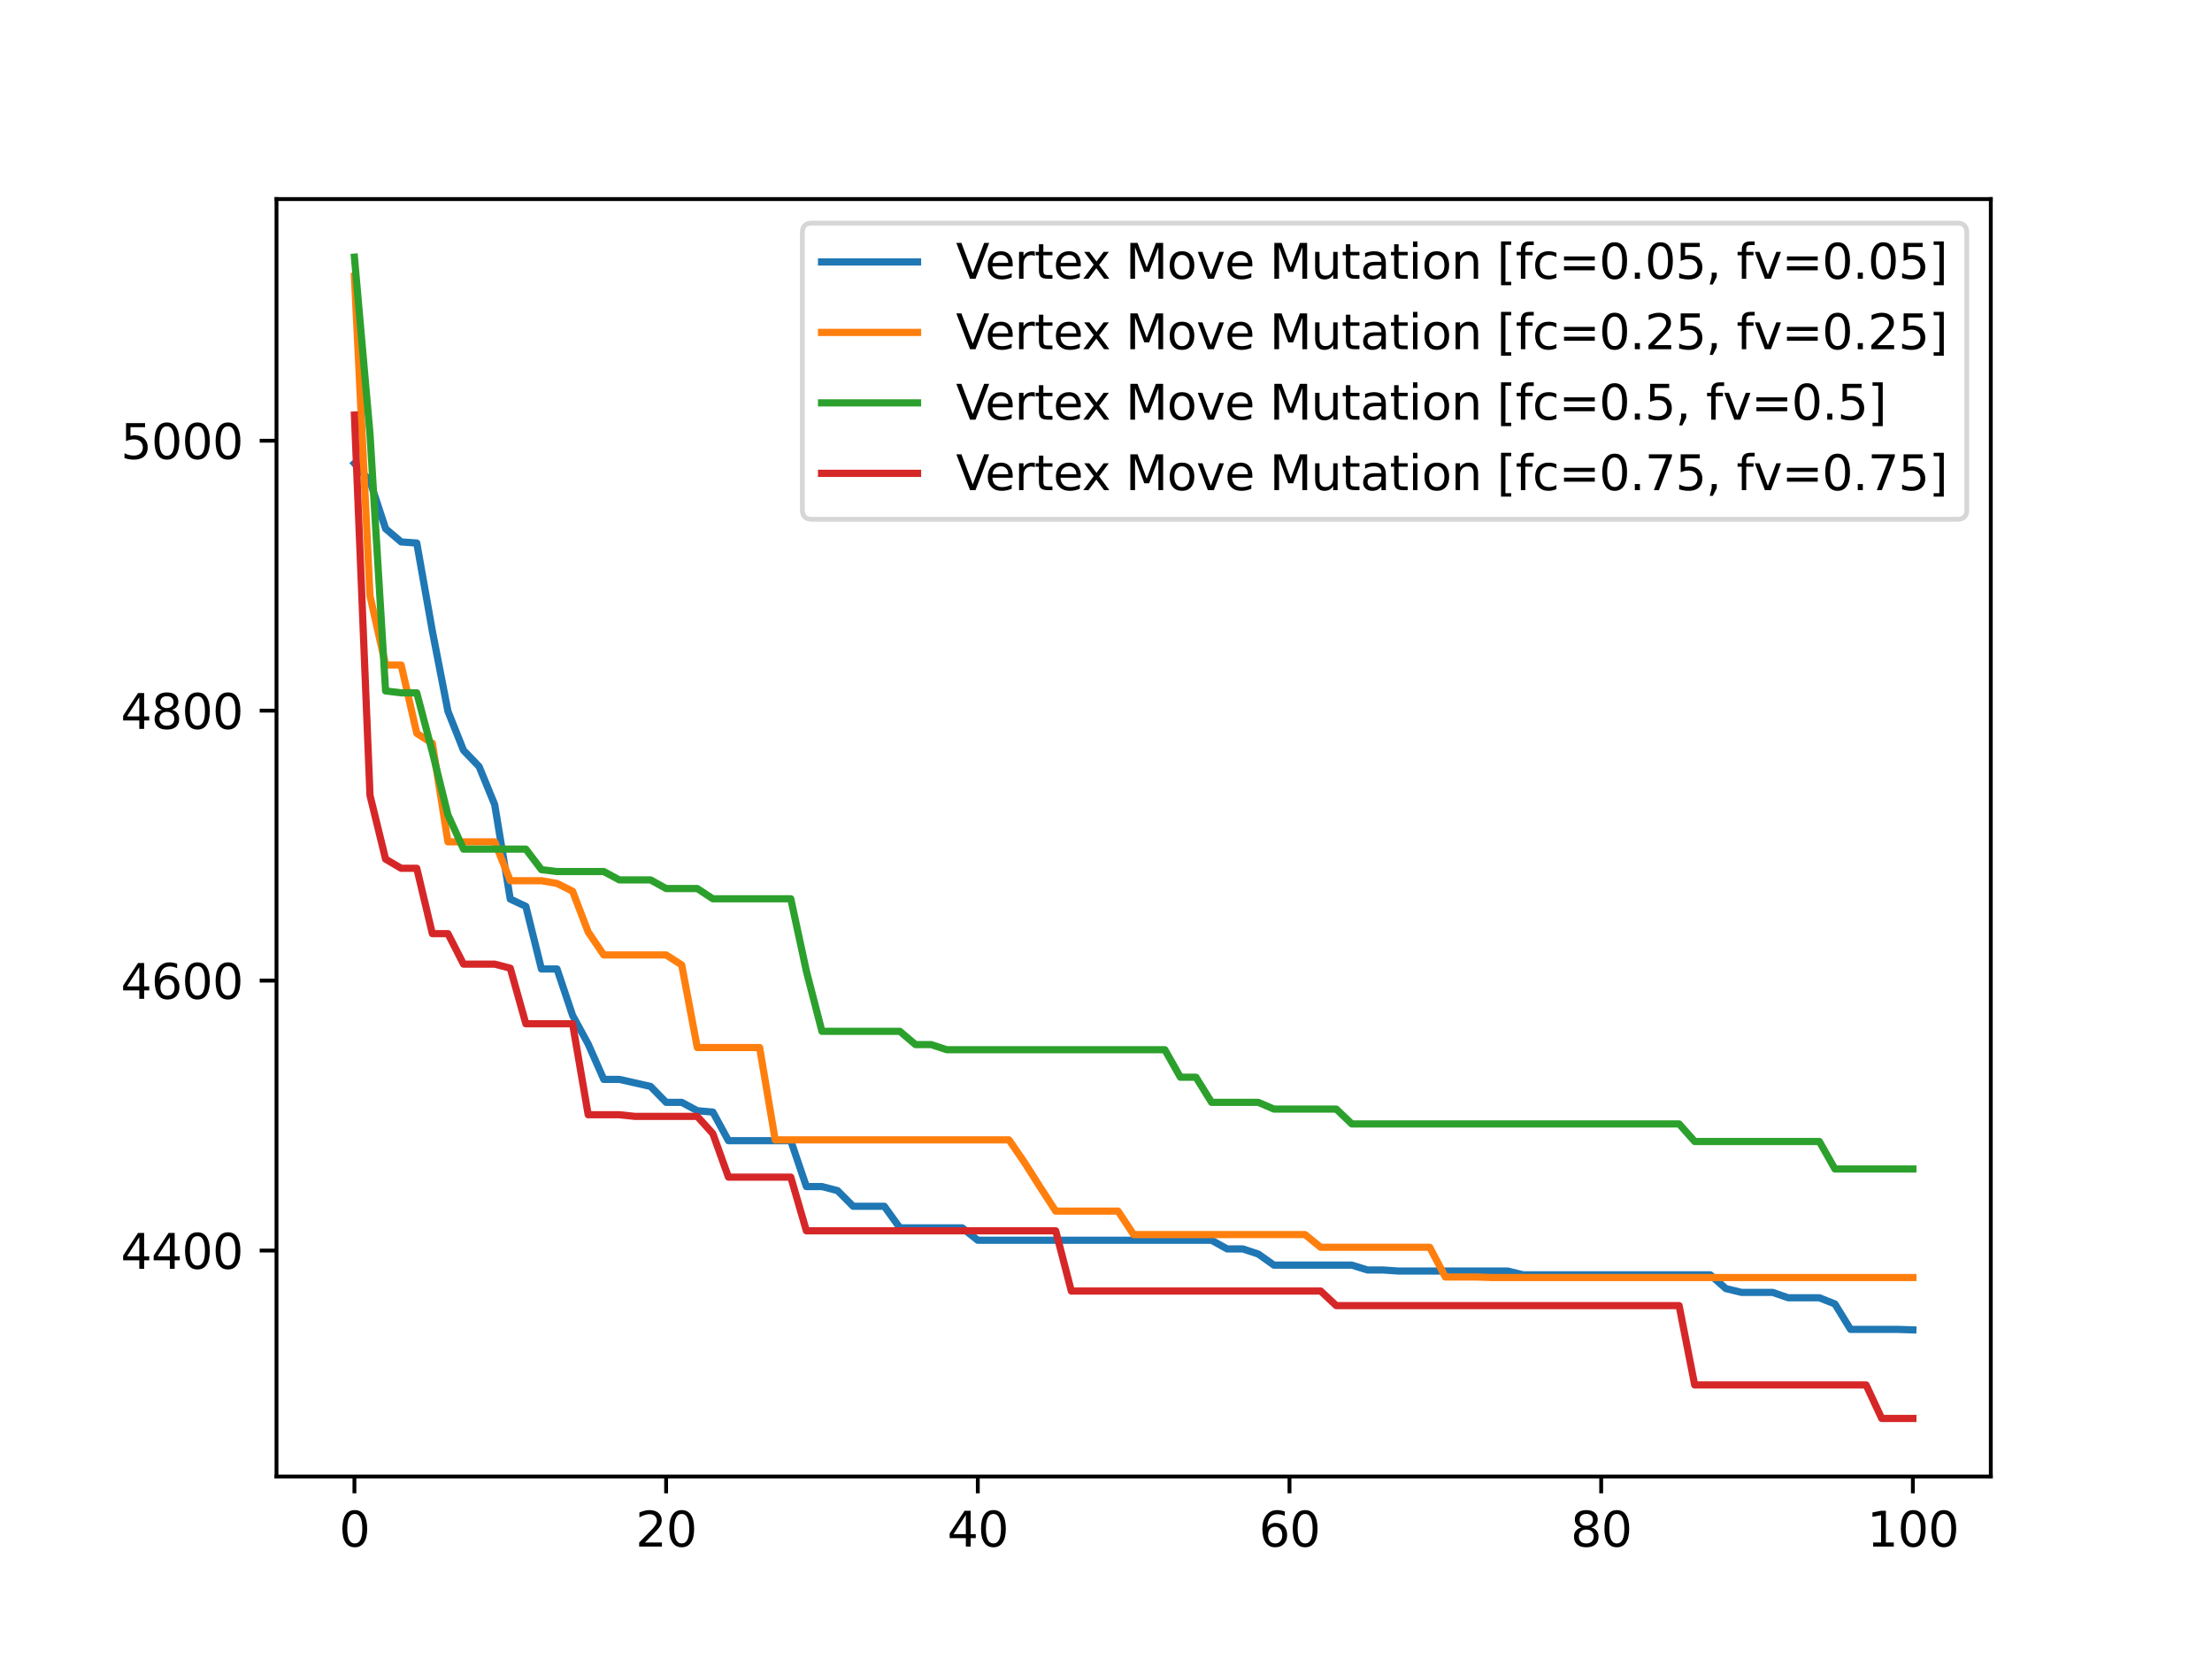 <?xml version="1.0" encoding="utf-8" standalone="no"?>
<!DOCTYPE svg PUBLIC "-//W3C//DTD SVG 1.1//EN"
  "http://www.w3.org/Graphics/SVG/1.1/DTD/svg11.dtd">
<svg xmlns:xlink="http://www.w3.org/1999/xlink" width="460.8pt" height="345.6pt" viewBox="0 0 460.8 345.6" xmlns="http://www.w3.org/2000/svg" version="1.1">
 <defs>
  <style type="text/css">*{stroke-linejoin: round; stroke-linecap: butt}</style>
 </defs>
 <g id="figure_1">
  <g id="patch_1">
   <path d="M 0 345.6 
L 460.8 345.6 
L 460.8 0 
L 0 0 
z
" style="fill: #ffffff"/>
  </g>
  <g id="axes_1">
   <g id="patch_2">
    <path d="M 57.6 307.584 
L 414.72 307.584 
L 414.72 41.472 
L 57.6 41.472 
z
" style="fill: #ffffff"/>
   </g>
   <g id="matplotlib.axis_1">
    <g id="xtick_1">
     <g id="line2d_1">
      <defs>
       <path id="m46a4609d8c" d="M 0 0 
L 0 3.5 
" style="stroke: #000000; stroke-width: 0.8"/>
      </defs>
      <g>
       <use xlink:href="#m46a4609d8c" x="73.833" y="307.584" style="stroke: #000000; stroke-width: 0.8"/>
      </g>
     </g>
     <g id="text_1">
      <!-- 0 -->
      <g transform="translate(70.651 322.182) scale(0.1 -0.1)">
       <defs>
        <path id="DejaVuSans-30" d="M 2034 4250 
Q 1547 4250 1301 3770 
Q 1056 3291 1056 2328 
Q 1056 1369 1301 889 
Q 1547 409 2034 409 
Q 2525 409 2770 889 
Q 3016 1369 3016 2328 
Q 3016 3291 2770 3770 
Q 2525 4250 2034 4250 
z
M 2034 4750 
Q 2819 4750 3233 4129 
Q 3647 3509 3647 2328 
Q 3647 1150 3233 529 
Q 2819 -91 2034 -91 
Q 1250 -91 836 529 
Q 422 1150 422 2328 
Q 422 3509 836 4129 
Q 1250 4750 2034 4750 
z
" transform="scale(0.016)"/>
       </defs>
       <use xlink:href="#DejaVuSans-30"/>
      </g>
     </g>
    </g>
    <g id="xtick_2">
     <g id="line2d_2">
      <g>
       <use xlink:href="#m46a4609d8c" x="138.764" y="307.584" style="stroke: #000000; stroke-width: 0.8"/>
      </g>
     </g>
     <g id="text_2">
      <!-- 20 -->
      <g transform="translate(132.401 322.182) scale(0.1 -0.1)">
       <defs>
        <path id="DejaVuSans-32" d="M 1228 531 
L 3431 531 
L 3431 0 
L 469 0 
L 469 531 
Q 828 903 1448 1529 
Q 2069 2156 2228 2338 
Q 2531 2678 2651 2914 
Q 2772 3150 2772 3378 
Q 2772 3750 2511 3984 
Q 2250 4219 1831 4219 
Q 1534 4219 1204 4116 
Q 875 4013 500 3803 
L 500 4441 
Q 881 4594 1212 4672 
Q 1544 4750 1819 4750 
Q 2544 4750 2975 4387 
Q 3406 4025 3406 3419 
Q 3406 3131 3298 2873 
Q 3191 2616 2906 2266 
Q 2828 2175 2409 1742 
Q 1991 1309 1228 531 
z
" transform="scale(0.016)"/>
       </defs>
       <use xlink:href="#DejaVuSans-32"/>
       <use xlink:href="#DejaVuSans-30" x="63.623"/>
      </g>
     </g>
    </g>
    <g id="xtick_3">
     <g id="line2d_3">
      <g>
       <use xlink:href="#m46a4609d8c" x="203.695" y="307.584" style="stroke: #000000; stroke-width: 0.8"/>
      </g>
     </g>
     <g id="text_3">
      <!-- 40 -->
      <g transform="translate(197.332 322.182) scale(0.1 -0.1)">
       <defs>
        <path id="DejaVuSans-34" d="M 2419 4116 
L 825 1625 
L 2419 1625 
L 2419 4116 
z
M 2253 4666 
L 3047 4666 
L 3047 1625 
L 3713 1625 
L 3713 1100 
L 3047 1100 
L 3047 0 
L 2419 0 
L 2419 1100 
L 313 1100 
L 313 1709 
L 2253 4666 
z
" transform="scale(0.016)"/>
       </defs>
       <use xlink:href="#DejaVuSans-34"/>
       <use xlink:href="#DejaVuSans-30" x="63.623"/>
      </g>
     </g>
    </g>
    <g id="xtick_4">
     <g id="line2d_4">
      <g>
       <use xlink:href="#m46a4609d8c" x="268.625" y="307.584" style="stroke: #000000; stroke-width: 0.8"/>
      </g>
     </g>
     <g id="text_4">
      <!-- 60 -->
      <g transform="translate(262.263 322.182) scale(0.1 -0.1)">
       <defs>
        <path id="DejaVuSans-36" d="M 2113 2584 
Q 1688 2584 1439 2293 
Q 1191 2003 1191 1497 
Q 1191 994 1439 701 
Q 1688 409 2113 409 
Q 2538 409 2786 701 
Q 3034 994 3034 1497 
Q 3034 2003 2786 2293 
Q 2538 2584 2113 2584 
z
M 3366 4563 
L 3366 3988 
Q 3128 4100 2886 4159 
Q 2644 4219 2406 4219 
Q 1781 4219 1451 3797 
Q 1122 3375 1075 2522 
Q 1259 2794 1537 2939 
Q 1816 3084 2150 3084 
Q 2853 3084 3261 2657 
Q 3669 2231 3669 1497 
Q 3669 778 3244 343 
Q 2819 -91 2113 -91 
Q 1303 -91 875 529 
Q 447 1150 447 2328 
Q 447 3434 972 4092 
Q 1497 4750 2381 4750 
Q 2619 4750 2861 4703 
Q 3103 4656 3366 4563 
z
" transform="scale(0.016)"/>
       </defs>
       <use xlink:href="#DejaVuSans-36"/>
       <use xlink:href="#DejaVuSans-30" x="63.623"/>
      </g>
     </g>
    </g>
    <g id="xtick_5">
     <g id="line2d_5">
      <g>
       <use xlink:href="#m46a4609d8c" x="333.556" y="307.584" style="stroke: #000000; stroke-width: 0.8"/>
      </g>
     </g>
     <g id="text_5">
      <!-- 80 -->
      <g transform="translate(327.194 322.182) scale(0.1 -0.1)">
       <defs>
        <path id="DejaVuSans-38" d="M 2034 2216 
Q 1584 2216 1326 1975 
Q 1069 1734 1069 1313 
Q 1069 891 1326 650 
Q 1584 409 2034 409 
Q 2484 409 2743 651 
Q 3003 894 3003 1313 
Q 3003 1734 2745 1975 
Q 2488 2216 2034 2216 
z
M 1403 2484 
Q 997 2584 770 2862 
Q 544 3141 544 3541 
Q 544 4100 942 4425 
Q 1341 4750 2034 4750 
Q 2731 4750 3128 4425 
Q 3525 4100 3525 3541 
Q 3525 3141 3298 2862 
Q 3072 2584 2669 2484 
Q 3125 2378 3379 2068 
Q 3634 1759 3634 1313 
Q 3634 634 3220 271 
Q 2806 -91 2034 -91 
Q 1263 -91 848 271 
Q 434 634 434 1313 
Q 434 1759 690 2068 
Q 947 2378 1403 2484 
z
M 1172 3481 
Q 1172 3119 1398 2916 
Q 1625 2713 2034 2713 
Q 2441 2713 2670 2916 
Q 2900 3119 2900 3481 
Q 2900 3844 2670 4047 
Q 2441 4250 2034 4250 
Q 1625 4250 1398 4047 
Q 1172 3844 1172 3481 
z
" transform="scale(0.016)"/>
       </defs>
       <use xlink:href="#DejaVuSans-38"/>
       <use xlink:href="#DejaVuSans-30" x="63.623"/>
      </g>
     </g>
    </g>
    <g id="xtick_6">
     <g id="line2d_6">
      <g>
       <use xlink:href="#m46a4609d8c" x="398.487" y="307.584" style="stroke: #000000; stroke-width: 0.8"/>
      </g>
     </g>
     <g id="text_6">
      <!-- 100 -->
      <g transform="translate(388.944 322.182) scale(0.1 -0.1)">
       <defs>
        <path id="DejaVuSans-31" d="M 794 531 
L 1825 531 
L 1825 4091 
L 703 3866 
L 703 4441 
L 1819 4666 
L 2450 4666 
L 2450 531 
L 3481 531 
L 3481 0 
L 794 0 
L 794 531 
z
" transform="scale(0.016)"/>
       </defs>
       <use xlink:href="#DejaVuSans-31"/>
       <use xlink:href="#DejaVuSans-30" x="63.623"/>
       <use xlink:href="#DejaVuSans-30" x="127.246"/>
      </g>
     </g>
    </g>
   </g>
   <g id="matplotlib.axis_2">
    <g id="ytick_1">
     <g id="line2d_7">
      <defs>
       <path id="m17f7a3386c" d="M 0 0 
L -3.5 0 
" style="stroke: #000000; stroke-width: 0.8"/>
      </defs>
      <g>
       <use xlink:href="#m17f7a3386c" x="57.6" y="260.51" style="stroke: #000000; stroke-width: 0.8"/>
      </g>
     </g>
     <g id="text_7">
      <!-- 4400 -->
      <g transform="translate(25.15 264.309) scale(0.1 -0.1)">
       <use xlink:href="#DejaVuSans-34"/>
       <use xlink:href="#DejaVuSans-34" x="63.623"/>
       <use xlink:href="#DejaVuSans-30" x="127.246"/>
       <use xlink:href="#DejaVuSans-30" x="190.869"/>
      </g>
     </g>
    </g>
    <g id="ytick_2">
     <g id="line2d_8">
      <g>
       <use xlink:href="#m17f7a3386c" x="57.6" y="204.276" style="stroke: #000000; stroke-width: 0.8"/>
      </g>
     </g>
     <g id="text_8">
      <!-- 4600 -->
      <g transform="translate(25.15 208.075) scale(0.1 -0.1)">
       <use xlink:href="#DejaVuSans-34"/>
       <use xlink:href="#DejaVuSans-36" x="63.623"/>
       <use xlink:href="#DejaVuSans-30" x="127.246"/>
       <use xlink:href="#DejaVuSans-30" x="190.869"/>
      </g>
     </g>
    </g>
    <g id="ytick_3">
     <g id="line2d_9">
      <g>
       <use xlink:href="#m17f7a3386c" x="57.6" y="148.042" style="stroke: #000000; stroke-width: 0.8"/>
      </g>
     </g>
     <g id="text_9">
      <!-- 4800 -->
      <g transform="translate(25.15 151.841) scale(0.1 -0.1)">
       <use xlink:href="#DejaVuSans-34"/>
       <use xlink:href="#DejaVuSans-38" x="63.623"/>
       <use xlink:href="#DejaVuSans-30" x="127.246"/>
       <use xlink:href="#DejaVuSans-30" x="190.869"/>
      </g>
     </g>
    </g>
    <g id="ytick_4">
     <g id="line2d_10">
      <g>
       <use xlink:href="#m17f7a3386c" x="57.6" y="91.807" style="stroke: #000000; stroke-width: 0.8"/>
      </g>
     </g>
     <g id="text_10">
      <!-- 5000 -->
      <g transform="translate(25.15 95.607) scale(0.1 -0.1)">
       <defs>
        <path id="DejaVuSans-35" d="M 691 4666 
L 3169 4666 
L 3169 4134 
L 1269 4134 
L 1269 2991 
Q 1406 3038 1543 3061 
Q 1681 3084 1819 3084 
Q 2600 3084 3056 2656 
Q 3513 2228 3513 1497 
Q 3513 744 3044 326 
Q 2575 -91 1722 -91 
Q 1428 -91 1123 -41 
Q 819 9 494 109 
L 494 744 
Q 775 591 1075 516 
Q 1375 441 1709 441 
Q 2250 441 2565 725 
Q 2881 1009 2881 1497 
Q 2881 1984 2565 2268 
Q 2250 2553 1709 2553 
Q 1456 2553 1204 2497 
Q 953 2441 691 2322 
L 691 4666 
z
" transform="scale(0.016)"/>
       </defs>
       <use xlink:href="#DejaVuSans-35"/>
       <use xlink:href="#DejaVuSans-30" x="63.623"/>
       <use xlink:href="#DejaVuSans-30" x="127.246"/>
       <use xlink:href="#DejaVuSans-30" x="190.869"/>
      </g>
     </g>
    </g>
   </g>
   <g id="line2d_11">
    <path d="M 73.833 96.531 
L 77.079 100.242 
L 80.326 110.14 
L 83.572 112.895 
L 86.819 113.12 
L 90.065 131.453 
L 93.312 148.154 
L 96.559 156.308 
L 99.805 159.682 
L 103.052 167.611 
L 106.298 187.293 
L 109.545 188.812 
L 112.791 201.858 
L 116.038 201.858 
L 119.284 211.53 
L 122.531 217.491 
L 125.777 224.858 
L 129.024 224.858 
L 132.271 225.589 
L 135.517 226.32 
L 138.764 229.638 
L 142.01 229.638 
L 145.257 231.381 
L 148.503 231.662 
L 151.75 237.623 
L 154.996 237.623 
L 158.243 237.623 
L 161.489 237.623 
L 164.736 237.623 
L 167.983 247.183 
L 171.229 247.183 
L 174.476 248.026 
L 177.722 251.288 
L 180.969 251.288 
L 184.215 251.288 
L 187.462 255.787 
L 190.708 255.787 
L 193.955 255.787 
L 197.201 255.787 
L 200.448 255.787 
L 203.695 258.373 
L 206.941 258.373 
L 210.188 258.373 
L 213.434 258.373 
L 216.681 258.373 
L 219.927 258.373 
L 223.174 258.373 
L 226.42 258.373 
L 229.667 258.373 
L 232.913 258.373 
L 236.16 258.373 
L 239.407 258.373 
L 242.653 258.373 
L 245.9 258.373 
L 249.146 258.373 
L 252.393 258.373 
L 255.639 260.173 
L 258.886 260.173 
L 262.132 261.241 
L 265.379 263.547 
L 268.625 263.547 
L 271.872 263.547 
L 275.119 263.547 
L 278.365 263.547 
L 281.612 263.547 
L 284.858 264.559 
L 288.105 264.559 
L 291.351 264.784 
L 294.598 264.784 
L 297.844 264.784 
L 301.091 264.784 
L 304.337 264.784 
L 307.584 264.784 
L 310.831 264.784 
L 314.077 264.784 
L 317.324 265.571 
L 320.57 265.571 
L 323.817 265.571 
L 327.063 265.571 
L 330.31 265.571 
L 333.556 265.571 
L 336.803 265.571 
L 340.049 265.571 
L 343.296 265.571 
L 346.543 265.571 
L 349.789 265.571 
L 353.036 265.571 
L 356.282 265.571 
L 359.529 268.439 
L 362.775 269.227 
L 366.022 269.227 
L 369.268 269.227 
L 372.515 270.351 
L 375.761 270.351 
L 379.008 270.351 
L 382.255 271.645 
L 385.501 276.931 
L 388.748 276.931 
L 391.994 276.931 
L 395.241 276.931 
L 398.487 277.043 
" clip-path="url(#p13de1cf77b)" style="fill: none; stroke: #1f77b4; stroke-width: 1.5; stroke-linecap: square"/>
   </g>
   <g id="line2d_12">
    <path d="M 73.833 57.561 
L 77.079 124.142 
L 80.326 138.538 
L 83.572 138.538 
L 86.819 152.765 
L 90.065 154.846 
L 93.312 175.372 
L 96.559 175.372 
L 99.805 175.372 
L 103.052 175.372 
L 106.298 183.469 
L 109.545 183.469 
L 112.791 183.469 
L 116.038 184.032 
L 119.284 185.662 
L 122.531 194.154 
L 125.777 198.934 
L 129.024 198.934 
L 132.271 198.934 
L 135.517 198.934 
L 138.764 198.934 
L 142.01 201.014 
L 145.257 218.222 
L 148.503 218.222 
L 151.75 218.222 
L 154.996 218.222 
L 158.243 218.222 
L 161.489 237.454 
L 164.736 237.454 
L 167.983 237.454 
L 171.229 237.454 
L 174.476 237.454 
L 177.722 237.454 
L 180.969 237.454 
L 184.215 237.454 
L 187.462 237.454 
L 190.708 237.454 
L 193.955 237.454 
L 197.201 237.454 
L 200.448 237.454 
L 203.695 237.454 
L 206.941 237.454 
L 210.188 237.454 
L 213.434 242.178 
L 216.681 247.295 
L 219.927 252.3 
L 223.174 252.3 
L 226.42 252.3 
L 229.667 252.3 
L 232.913 252.3 
L 236.16 257.192 
L 239.407 257.192 
L 242.653 257.192 
L 245.9 257.192 
L 249.146 257.192 
L 252.393 257.192 
L 255.639 257.192 
L 258.886 257.192 
L 262.132 257.192 
L 265.379 257.192 
L 268.625 257.192 
L 271.872 257.192 
L 275.119 259.835 
L 278.365 259.835 
L 281.612 259.835 
L 284.858 259.835 
L 288.105 259.835 
L 291.351 259.835 
L 294.598 259.835 
L 297.844 259.835 
L 301.091 266.021 
L 304.337 266.021 
L 307.584 266.021 
L 310.831 266.134 
L 314.077 266.134 
L 317.324 266.134 
L 320.57 266.134 
L 323.817 266.134 
L 327.063 266.134 
L 330.31 266.134 
L 333.556 266.134 
L 336.803 266.134 
L 340.049 266.134 
L 343.296 266.134 
L 346.543 266.134 
L 349.789 266.134 
L 353.036 266.134 
L 356.282 266.134 
L 359.529 266.134 
L 362.775 266.134 
L 366.022 266.134 
L 369.268 266.134 
L 372.515 266.134 
L 375.761 266.134 
L 379.008 266.134 
L 382.255 266.134 
L 385.501 266.134 
L 388.748 266.134 
L 391.994 266.134 
L 395.241 266.134 
L 398.487 266.134 
" clip-path="url(#p13de1cf77b)" style="fill: none; stroke: #ff7f0e; stroke-width: 1.5; stroke-linecap: square"/>
   </g>
   <g id="line2d_13">
    <path d="M 73.833 53.568 
L 77.079 90.458 
L 80.326 143.937 
L 83.572 144.33 
L 86.819 144.33 
L 90.065 156.645 
L 93.312 169.748 
L 96.559 176.89 
L 99.805 176.89 
L 103.052 176.89 
L 106.298 176.89 
L 109.545 176.89 
L 112.791 181.164 
L 116.038 181.557 
L 119.284 181.557 
L 122.531 181.557 
L 125.777 181.557 
L 129.024 183.301 
L 132.271 183.301 
L 135.517 183.301 
L 138.764 185.1 
L 142.01 185.1 
L 145.257 185.1 
L 148.503 187.237 
L 151.75 187.237 
L 154.996 187.237 
L 158.243 187.237 
L 161.489 187.237 
L 164.736 187.237 
L 167.983 202.308 
L 171.229 214.848 
L 174.476 214.848 
L 177.722 214.848 
L 180.969 214.848 
L 184.215 214.848 
L 187.462 214.848 
L 190.708 217.603 
L 193.955 217.603 
L 197.201 218.672 
L 200.448 218.672 
L 203.695 218.672 
L 206.941 218.672 
L 210.188 218.672 
L 213.434 218.672 
L 216.681 218.672 
L 219.927 218.672 
L 223.174 218.672 
L 226.42 218.672 
L 229.667 218.672 
L 232.913 218.672 
L 236.16 218.672 
L 239.407 218.672 
L 242.653 218.672 
L 245.9 224.408 
L 249.146 224.408 
L 252.393 229.638 
L 255.639 229.638 
L 258.886 229.638 
L 262.132 229.638 
L 265.379 231.043 
L 268.625 231.043 
L 271.872 231.043 
L 275.119 231.043 
L 278.365 231.043 
L 281.612 234.136 
L 284.858 234.136 
L 288.105 234.136 
L 291.351 234.136 
L 294.598 234.136 
L 297.844 234.136 
L 301.091 234.136 
L 304.337 234.136 
L 307.584 234.136 
L 310.831 234.136 
L 314.077 234.136 
L 317.324 234.136 
L 320.57 234.136 
L 323.817 234.136 
L 327.063 234.136 
L 330.31 234.136 
L 333.556 234.136 
L 336.803 234.136 
L 340.049 234.136 
L 343.296 234.136 
L 346.543 234.136 
L 349.789 234.136 
L 353.036 237.792 
L 356.282 237.792 
L 359.529 237.792 
L 362.775 237.792 
L 366.022 237.792 
L 369.268 237.792 
L 372.515 237.792 
L 375.761 237.792 
L 379.008 237.792 
L 382.255 243.527 
L 385.501 243.527 
L 388.748 243.527 
L 391.994 243.527 
L 395.241 243.527 
L 398.487 243.527 
" clip-path="url(#p13de1cf77b)" style="fill: none; stroke: #2ca02c; stroke-width: 1.5; stroke-linecap: square"/>
   </g>
   <g id="line2d_14">
    <path d="M 73.833 86.465 
L 77.079 165.699 
L 80.326 178.971 
L 83.572 180.882 
L 86.819 180.882 
L 90.065 194.491 
L 93.312 194.491 
L 96.559 200.846 
L 99.805 200.846 
L 103.052 200.846 
L 106.298 201.689 
L 109.545 213.273 
L 112.791 213.273 
L 116.038 213.273 
L 119.284 213.273 
L 122.531 232.224 
L 125.777 232.224 
L 129.024 232.224 
L 132.271 232.562 
L 135.517 232.562 
L 138.764 232.562 
L 142.01 232.562 
L 145.257 232.562 
L 148.503 236.161 
L 151.75 245.215 
L 154.996 245.215 
L 158.243 245.215 
L 161.489 245.215 
L 164.736 245.215 
L 167.983 256.405 
L 171.229 256.405 
L 174.476 256.405 
L 177.722 256.405 
L 180.969 256.405 
L 184.215 256.405 
L 187.462 256.405 
L 190.708 256.405 
L 193.955 256.405 
L 197.201 256.405 
L 200.448 256.405 
L 203.695 256.405 
L 206.941 256.405 
L 210.188 256.405 
L 213.434 256.405 
L 216.681 256.405 
L 219.927 256.405 
L 223.174 268.945 
L 226.42 268.945 
L 229.667 268.945 
L 232.913 268.945 
L 236.16 268.945 
L 239.407 268.945 
L 242.653 268.945 
L 245.9 268.945 
L 249.146 268.945 
L 252.393 268.945 
L 255.639 268.945 
L 258.886 268.945 
L 262.132 268.945 
L 265.379 268.945 
L 268.625 268.945 
L 271.872 268.945 
L 275.119 268.945 
L 278.365 271.982 
L 281.612 271.982 
L 284.858 271.982 
L 288.105 271.982 
L 291.351 271.982 
L 294.598 271.982 
L 297.844 271.982 
L 301.091 271.982 
L 304.337 271.982 
L 307.584 271.982 
L 310.831 271.982 
L 314.077 271.982 
L 317.324 271.982 
L 320.57 271.982 
L 323.817 271.982 
L 327.063 271.982 
L 330.31 271.982 
L 333.556 271.982 
L 336.803 271.982 
L 340.049 271.982 
L 343.296 271.982 
L 346.543 271.982 
L 349.789 271.982 
L 353.036 288.515 
L 356.282 288.515 
L 359.529 288.515 
L 362.775 288.515 
L 366.022 288.515 
L 369.268 288.515 
L 372.515 288.515 
L 375.761 288.515 
L 379.008 288.515 
L 382.255 288.515 
L 385.501 288.515 
L 388.748 288.515 
L 391.994 295.488 
L 395.241 295.488 
L 398.487 295.488 
" clip-path="url(#p13de1cf77b)" style="fill: none; stroke: #d62728; stroke-width: 1.5; stroke-linecap: square"/>
   </g>
   <g id="patch_3">
    <path d="M 57.6 307.584 
L 57.6 41.472 
" style="fill: none; stroke: #000000; stroke-width: 0.8; stroke-linejoin: miter; stroke-linecap: square"/>
   </g>
   <g id="patch_4">
    <path d="M 414.72 307.584 
L 414.72 41.472 
" style="fill: none; stroke: #000000; stroke-width: 0.8; stroke-linejoin: miter; stroke-linecap: square"/>
   </g>
   <g id="patch_5">
    <path d="M 57.6 307.584 
L 414.72 307.584 
" style="fill: none; stroke: #000000; stroke-width: 0.8; stroke-linejoin: miter; stroke-linecap: square"/>
   </g>
   <g id="patch_6">
    <path d="M 57.6 41.472 
L 414.72 41.472 
" style="fill: none; stroke: #000000; stroke-width: 0.8; stroke-linejoin: miter; stroke-linecap: square"/>
   </g>
   <g id="legend_1">
    <g id="patch_7">
     <path d="M 169.143 108.184 
L 407.72 108.184 
Q 409.72 108.184 409.72 106.184 
L 409.72 48.472 
Q 409.72 46.472 407.72 46.472 
L 169.143 46.472 
Q 167.143 46.472 167.143 48.472 
L 167.143 106.184 
Q 167.143 108.184 169.143 108.184 
z
" style="fill: #ffffff; opacity: 0.8; stroke: #cccccc; stroke-linejoin: miter"/>
    </g>
    <g id="line2d_15">
     <path d="M 171.143 54.57 
L 181.143 54.57 
L 191.143 54.57 
" style="fill: none; stroke: #1f77b4; stroke-width: 1.5; stroke-linecap: square"/>
    </g>
    <g id="text_11">
     <!-- Vertex Move Mutation [fc=0.05, fv=0.05] -->
     <g transform="translate(199.143 58.07) scale(0.1 -0.1)">
      <defs>
       <path id="DejaVuSans-56" d="M 1831 0 
L 50 4666 
L 709 4666 
L 2188 738 
L 3669 4666 
L 4325 4666 
L 2547 0 
L 1831 0 
z
" transform="scale(0.016)"/>
       <path id="DejaVuSans-65" d="M 3597 1894 
L 3597 1613 
L 953 1613 
Q 991 1019 1311 708 
Q 1631 397 2203 397 
Q 2534 397 2845 478 
Q 3156 559 3463 722 
L 3463 178 
Q 3153 47 2828 -22 
Q 2503 -91 2169 -91 
Q 1331 -91 842 396 
Q 353 884 353 1716 
Q 353 2575 817 3079 
Q 1281 3584 2069 3584 
Q 2775 3584 3186 3129 
Q 3597 2675 3597 1894 
z
M 3022 2063 
Q 3016 2534 2758 2815 
Q 2500 3097 2075 3097 
Q 1594 3097 1305 2825 
Q 1016 2553 972 2059 
L 3022 2063 
z
" transform="scale(0.016)"/>
       <path id="DejaVuSans-72" d="M 2631 2963 
Q 2534 3019 2420 3045 
Q 2306 3072 2169 3072 
Q 1681 3072 1420 2755 
Q 1159 2438 1159 1844 
L 1159 0 
L 581 0 
L 581 3500 
L 1159 3500 
L 1159 2956 
Q 1341 3275 1631 3429 
Q 1922 3584 2338 3584 
Q 2397 3584 2469 3576 
Q 2541 3569 2628 3553 
L 2631 2963 
z
" transform="scale(0.016)"/>
       <path id="DejaVuSans-74" d="M 1172 4494 
L 1172 3500 
L 2356 3500 
L 2356 3053 
L 1172 3053 
L 1172 1153 
Q 1172 725 1289 603 
Q 1406 481 1766 481 
L 2356 481 
L 2356 0 
L 1766 0 
Q 1100 0 847 248 
Q 594 497 594 1153 
L 594 3053 
L 172 3053 
L 172 3500 
L 594 3500 
L 594 4494 
L 1172 4494 
z
" transform="scale(0.016)"/>
       <path id="DejaVuSans-78" d="M 3513 3500 
L 2247 1797 
L 3578 0 
L 2900 0 
L 1881 1375 
L 863 0 
L 184 0 
L 1544 1831 
L 300 3500 
L 978 3500 
L 1906 2253 
L 2834 3500 
L 3513 3500 
z
" transform="scale(0.016)"/>
       <path id="DejaVuSans-20" transform="scale(0.016)"/>
       <path id="DejaVuSans-4d" d="M 628 4666 
L 1569 4666 
L 2759 1491 
L 3956 4666 
L 4897 4666 
L 4897 0 
L 4281 0 
L 4281 4097 
L 3078 897 
L 2444 897 
L 1241 4097 
L 1241 0 
L 628 0 
L 628 4666 
z
" transform="scale(0.016)"/>
       <path id="DejaVuSans-6f" d="M 1959 3097 
Q 1497 3097 1228 2736 
Q 959 2375 959 1747 
Q 959 1119 1226 758 
Q 1494 397 1959 397 
Q 2419 397 2687 759 
Q 2956 1122 2956 1747 
Q 2956 2369 2687 2733 
Q 2419 3097 1959 3097 
z
M 1959 3584 
Q 2709 3584 3137 3096 
Q 3566 2609 3566 1747 
Q 3566 888 3137 398 
Q 2709 -91 1959 -91 
Q 1206 -91 779 398 
Q 353 888 353 1747 
Q 353 2609 779 3096 
Q 1206 3584 1959 3584 
z
" transform="scale(0.016)"/>
       <path id="DejaVuSans-76" d="M 191 3500 
L 800 3500 
L 1894 563 
L 2988 3500 
L 3597 3500 
L 2284 0 
L 1503 0 
L 191 3500 
z
" transform="scale(0.016)"/>
       <path id="DejaVuSans-75" d="M 544 1381 
L 544 3500 
L 1119 3500 
L 1119 1403 
Q 1119 906 1312 657 
Q 1506 409 1894 409 
Q 2359 409 2629 706 
Q 2900 1003 2900 1516 
L 2900 3500 
L 3475 3500 
L 3475 0 
L 2900 0 
L 2900 538 
Q 2691 219 2414 64 
Q 2138 -91 1772 -91 
Q 1169 -91 856 284 
Q 544 659 544 1381 
z
M 1991 3584 
L 1991 3584 
z
" transform="scale(0.016)"/>
       <path id="DejaVuSans-61" d="M 2194 1759 
Q 1497 1759 1228 1600 
Q 959 1441 959 1056 
Q 959 750 1161 570 
Q 1363 391 1709 391 
Q 2188 391 2477 730 
Q 2766 1069 2766 1631 
L 2766 1759 
L 2194 1759 
z
M 3341 1997 
L 3341 0 
L 2766 0 
L 2766 531 
Q 2569 213 2275 61 
Q 1981 -91 1556 -91 
Q 1019 -91 701 211 
Q 384 513 384 1019 
Q 384 1609 779 1909 
Q 1175 2209 1959 2209 
L 2766 2209 
L 2766 2266 
Q 2766 2663 2505 2880 
Q 2244 3097 1772 3097 
Q 1472 3097 1187 3025 
Q 903 2953 641 2809 
L 641 3341 
Q 956 3463 1253 3523 
Q 1550 3584 1831 3584 
Q 2591 3584 2966 3190 
Q 3341 2797 3341 1997 
z
" transform="scale(0.016)"/>
       <path id="DejaVuSans-69" d="M 603 3500 
L 1178 3500 
L 1178 0 
L 603 0 
L 603 3500 
z
M 603 4863 
L 1178 4863 
L 1178 4134 
L 603 4134 
L 603 4863 
z
" transform="scale(0.016)"/>
       <path id="DejaVuSans-6e" d="M 3513 2113 
L 3513 0 
L 2938 0 
L 2938 2094 
Q 2938 2591 2744 2837 
Q 2550 3084 2163 3084 
Q 1697 3084 1428 2787 
Q 1159 2491 1159 1978 
L 1159 0 
L 581 0 
L 581 3500 
L 1159 3500 
L 1159 2956 
Q 1366 3272 1645 3428 
Q 1925 3584 2291 3584 
Q 2894 3584 3203 3211 
Q 3513 2838 3513 2113 
z
" transform="scale(0.016)"/>
       <path id="DejaVuSans-5b" d="M 550 4863 
L 1875 4863 
L 1875 4416 
L 1125 4416 
L 1125 -397 
L 1875 -397 
L 1875 -844 
L 550 -844 
L 550 4863 
z
" transform="scale(0.016)"/>
       <path id="DejaVuSans-66" d="M 2375 4863 
L 2375 4384 
L 1825 4384 
Q 1516 4384 1395 4259 
Q 1275 4134 1275 3809 
L 1275 3500 
L 2222 3500 
L 2222 3053 
L 1275 3053 
L 1275 0 
L 697 0 
L 697 3053 
L 147 3053 
L 147 3500 
L 697 3500 
L 697 3744 
Q 697 4328 969 4595 
Q 1241 4863 1831 4863 
L 2375 4863 
z
" transform="scale(0.016)"/>
       <path id="DejaVuSans-63" d="M 3122 3366 
L 3122 2828 
Q 2878 2963 2633 3030 
Q 2388 3097 2138 3097 
Q 1578 3097 1268 2742 
Q 959 2388 959 1747 
Q 959 1106 1268 751 
Q 1578 397 2138 397 
Q 2388 397 2633 464 
Q 2878 531 3122 666 
L 3122 134 
Q 2881 22 2623 -34 
Q 2366 -91 2075 -91 
Q 1284 -91 818 406 
Q 353 903 353 1747 
Q 353 2603 823 3093 
Q 1294 3584 2113 3584 
Q 2378 3584 2631 3529 
Q 2884 3475 3122 3366 
z
" transform="scale(0.016)"/>
       <path id="DejaVuSans-3d" d="M 678 2906 
L 4684 2906 
L 4684 2381 
L 678 2381 
L 678 2906 
z
M 678 1631 
L 4684 1631 
L 4684 1100 
L 678 1100 
L 678 1631 
z
" transform="scale(0.016)"/>
       <path id="DejaVuSans-2e" d="M 684 794 
L 1344 794 
L 1344 0 
L 684 0 
L 684 794 
z
" transform="scale(0.016)"/>
       <path id="DejaVuSans-2c" d="M 750 794 
L 1409 794 
L 1409 256 
L 897 -744 
L 494 -744 
L 750 256 
L 750 794 
z
" transform="scale(0.016)"/>
       <path id="DejaVuSans-5d" d="M 1947 4863 
L 1947 -844 
L 622 -844 
L 622 -397 
L 1369 -397 
L 1369 4416 
L 622 4416 
L 622 4863 
L 1947 4863 
z
" transform="scale(0.016)"/>
      </defs>
      <use xlink:href="#DejaVuSans-56"/>
      <use xlink:href="#DejaVuSans-65" x="60.658"/>
      <use xlink:href="#DejaVuSans-72" x="122.182"/>
      <use xlink:href="#DejaVuSans-74" x="163.295"/>
      <use xlink:href="#DejaVuSans-65" x="202.504"/>
      <use xlink:href="#DejaVuSans-78" x="262.277"/>
      <use xlink:href="#DejaVuSans-20" x="321.457"/>
      <use xlink:href="#DejaVuSans-4d" x="353.244"/>
      <use xlink:href="#DejaVuSans-6f" x="439.523"/>
      <use xlink:href="#DejaVuSans-76" x="500.705"/>
      <use xlink:href="#DejaVuSans-65" x="559.885"/>
      <use xlink:href="#DejaVuSans-20" x="621.408"/>
      <use xlink:href="#DejaVuSans-4d" x="653.195"/>
      <use xlink:href="#DejaVuSans-75" x="739.475"/>
      <use xlink:href="#DejaVuSans-74" x="802.854"/>
      <use xlink:href="#DejaVuSans-61" x="842.062"/>
      <use xlink:href="#DejaVuSans-74" x="903.342"/>
      <use xlink:href="#DejaVuSans-69" x="942.551"/>
      <use xlink:href="#DejaVuSans-6f" x="970.334"/>
      <use xlink:href="#DejaVuSans-6e" x="1031.516"/>
      <use xlink:href="#DejaVuSans-20" x="1094.895"/>
      <use xlink:href="#DejaVuSans-5b" x="1126.682"/>
      <use xlink:href="#DejaVuSans-66" x="1165.695"/>
      <use xlink:href="#DejaVuSans-63" x="1200.9"/>
      <use xlink:href="#DejaVuSans-3d" x="1255.881"/>
      <use xlink:href="#DejaVuSans-30" x="1339.67"/>
      <use xlink:href="#DejaVuSans-2e" x="1403.293"/>
      <use xlink:href="#DejaVuSans-30" x="1435.08"/>
      <use xlink:href="#DejaVuSans-35" x="1498.703"/>
      <use xlink:href="#DejaVuSans-2c" x="1562.326"/>
      <use xlink:href="#DejaVuSans-20" x="1594.113"/>
      <use xlink:href="#DejaVuSans-66" x="1625.9"/>
      <use xlink:href="#DejaVuSans-76" x="1661.105"/>
      <use xlink:href="#DejaVuSans-3d" x="1720.285"/>
      <use xlink:href="#DejaVuSans-30" x="1804.074"/>
      <use xlink:href="#DejaVuSans-2e" x="1867.697"/>
      <use xlink:href="#DejaVuSans-30" x="1899.484"/>
      <use xlink:href="#DejaVuSans-35" x="1963.107"/>
      <use xlink:href="#DejaVuSans-5d" x="2026.73"/>
     </g>
    </g>
    <g id="line2d_16">
     <path d="M 171.143 69.249 
L 181.143 69.249 
L 191.143 69.249 
" style="fill: none; stroke: #ff7f0e; stroke-width: 1.5; stroke-linecap: square"/>
    </g>
    <g id="text_12">
     <!-- Vertex Move Mutation [fc=0.25, fv=0.25] -->
     <g transform="translate(199.143 72.749) scale(0.1 -0.1)">
      <use xlink:href="#DejaVuSans-56"/>
      <use xlink:href="#DejaVuSans-65" x="60.658"/>
      <use xlink:href="#DejaVuSans-72" x="122.182"/>
      <use xlink:href="#DejaVuSans-74" x="163.295"/>
      <use xlink:href="#DejaVuSans-65" x="202.504"/>
      <use xlink:href="#DejaVuSans-78" x="262.277"/>
      <use xlink:href="#DejaVuSans-20" x="321.457"/>
      <use xlink:href="#DejaVuSans-4d" x="353.244"/>
      <use xlink:href="#DejaVuSans-6f" x="439.523"/>
      <use xlink:href="#DejaVuSans-76" x="500.705"/>
      <use xlink:href="#DejaVuSans-65" x="559.885"/>
      <use xlink:href="#DejaVuSans-20" x="621.408"/>
      <use xlink:href="#DejaVuSans-4d" x="653.195"/>
      <use xlink:href="#DejaVuSans-75" x="739.475"/>
      <use xlink:href="#DejaVuSans-74" x="802.854"/>
      <use xlink:href="#DejaVuSans-61" x="842.062"/>
      <use xlink:href="#DejaVuSans-74" x="903.342"/>
      <use xlink:href="#DejaVuSans-69" x="942.551"/>
      <use xlink:href="#DejaVuSans-6f" x="970.334"/>
      <use xlink:href="#DejaVuSans-6e" x="1031.516"/>
      <use xlink:href="#DejaVuSans-20" x="1094.895"/>
      <use xlink:href="#DejaVuSans-5b" x="1126.682"/>
      <use xlink:href="#DejaVuSans-66" x="1165.695"/>
      <use xlink:href="#DejaVuSans-63" x="1200.9"/>
      <use xlink:href="#DejaVuSans-3d" x="1255.881"/>
      <use xlink:href="#DejaVuSans-30" x="1339.67"/>
      <use xlink:href="#DejaVuSans-2e" x="1403.293"/>
      <use xlink:href="#DejaVuSans-32" x="1435.08"/>
      <use xlink:href="#DejaVuSans-35" x="1498.703"/>
      <use xlink:href="#DejaVuSans-2c" x="1562.326"/>
      <use xlink:href="#DejaVuSans-20" x="1594.113"/>
      <use xlink:href="#DejaVuSans-66" x="1625.9"/>
      <use xlink:href="#DejaVuSans-76" x="1661.105"/>
      <use xlink:href="#DejaVuSans-3d" x="1720.285"/>
      <use xlink:href="#DejaVuSans-30" x="1804.074"/>
      <use xlink:href="#DejaVuSans-2e" x="1867.697"/>
      <use xlink:href="#DejaVuSans-32" x="1899.484"/>
      <use xlink:href="#DejaVuSans-35" x="1963.107"/>
      <use xlink:href="#DejaVuSans-5d" x="2026.73"/>
     </g>
    </g>
    <g id="line2d_17">
     <path d="M 171.143 83.927 
L 181.143 83.927 
L 191.143 83.927 
" style="fill: none; stroke: #2ca02c; stroke-width: 1.5; stroke-linecap: square"/>
    </g>
    <g id="text_13">
     <!-- Vertex Move Mutation [fc=0.5, fv=0.5] -->
     <g transform="translate(199.143 87.427) scale(0.1 -0.1)">
      <use xlink:href="#DejaVuSans-56"/>
      <use xlink:href="#DejaVuSans-65" x="60.658"/>
      <use xlink:href="#DejaVuSans-72" x="122.182"/>
      <use xlink:href="#DejaVuSans-74" x="163.295"/>
      <use xlink:href="#DejaVuSans-65" x="202.504"/>
      <use xlink:href="#DejaVuSans-78" x="262.277"/>
      <use xlink:href="#DejaVuSans-20" x="321.457"/>
      <use xlink:href="#DejaVuSans-4d" x="353.244"/>
      <use xlink:href="#DejaVuSans-6f" x="439.523"/>
      <use xlink:href="#DejaVuSans-76" x="500.705"/>
      <use xlink:href="#DejaVuSans-65" x="559.885"/>
      <use xlink:href="#DejaVuSans-20" x="621.408"/>
      <use xlink:href="#DejaVuSans-4d" x="653.195"/>
      <use xlink:href="#DejaVuSans-75" x="739.475"/>
      <use xlink:href="#DejaVuSans-74" x="802.854"/>
      <use xlink:href="#DejaVuSans-61" x="842.062"/>
      <use xlink:href="#DejaVuSans-74" x="903.342"/>
      <use xlink:href="#DejaVuSans-69" x="942.551"/>
      <use xlink:href="#DejaVuSans-6f" x="970.334"/>
      <use xlink:href="#DejaVuSans-6e" x="1031.516"/>
      <use xlink:href="#DejaVuSans-20" x="1094.895"/>
      <use xlink:href="#DejaVuSans-5b" x="1126.682"/>
      <use xlink:href="#DejaVuSans-66" x="1165.695"/>
      <use xlink:href="#DejaVuSans-63" x="1200.9"/>
      <use xlink:href="#DejaVuSans-3d" x="1255.881"/>
      <use xlink:href="#DejaVuSans-30" x="1339.67"/>
      <use xlink:href="#DejaVuSans-2e" x="1403.293"/>
      <use xlink:href="#DejaVuSans-35" x="1435.08"/>
      <use xlink:href="#DejaVuSans-2c" x="1498.703"/>
      <use xlink:href="#DejaVuSans-20" x="1530.49"/>
      <use xlink:href="#DejaVuSans-66" x="1562.277"/>
      <use xlink:href="#DejaVuSans-76" x="1597.482"/>
      <use xlink:href="#DejaVuSans-3d" x="1656.662"/>
      <use xlink:href="#DejaVuSans-30" x="1740.451"/>
      <use xlink:href="#DejaVuSans-2e" x="1804.074"/>
      <use xlink:href="#DejaVuSans-35" x="1835.861"/>
      <use xlink:href="#DejaVuSans-5d" x="1899.484"/>
     </g>
    </g>
    <g id="line2d_18">
     <path d="M 171.143 98.605 
L 181.143 98.605 
L 191.143 98.605 
" style="fill: none; stroke: #d62728; stroke-width: 1.5; stroke-linecap: square"/>
    </g>
    <g id="text_14">
     <!-- Vertex Move Mutation [fc=0.75, fv=0.75] -->
     <g transform="translate(199.143 102.105) scale(0.1 -0.1)">
      <defs>
       <path id="DejaVuSans-37" d="M 525 4666 
L 3525 4666 
L 3525 4397 
L 1831 0 
L 1172 0 
L 2766 4134 
L 525 4134 
L 525 4666 
z
" transform="scale(0.016)"/>
      </defs>
      <use xlink:href="#DejaVuSans-56"/>
      <use xlink:href="#DejaVuSans-65" x="60.658"/>
      <use xlink:href="#DejaVuSans-72" x="122.182"/>
      <use xlink:href="#DejaVuSans-74" x="163.295"/>
      <use xlink:href="#DejaVuSans-65" x="202.504"/>
      <use xlink:href="#DejaVuSans-78" x="262.277"/>
      <use xlink:href="#DejaVuSans-20" x="321.457"/>
      <use xlink:href="#DejaVuSans-4d" x="353.244"/>
      <use xlink:href="#DejaVuSans-6f" x="439.523"/>
      <use xlink:href="#DejaVuSans-76" x="500.705"/>
      <use xlink:href="#DejaVuSans-65" x="559.885"/>
      <use xlink:href="#DejaVuSans-20" x="621.408"/>
      <use xlink:href="#DejaVuSans-4d" x="653.195"/>
      <use xlink:href="#DejaVuSans-75" x="739.475"/>
      <use xlink:href="#DejaVuSans-74" x="802.854"/>
      <use xlink:href="#DejaVuSans-61" x="842.062"/>
      <use xlink:href="#DejaVuSans-74" x="903.342"/>
      <use xlink:href="#DejaVuSans-69" x="942.551"/>
      <use xlink:href="#DejaVuSans-6f" x="970.334"/>
      <use xlink:href="#DejaVuSans-6e" x="1031.516"/>
      <use xlink:href="#DejaVuSans-20" x="1094.895"/>
      <use xlink:href="#DejaVuSans-5b" x="1126.682"/>
      <use xlink:href="#DejaVuSans-66" x="1165.695"/>
      <use xlink:href="#DejaVuSans-63" x="1200.9"/>
      <use xlink:href="#DejaVuSans-3d" x="1255.881"/>
      <use xlink:href="#DejaVuSans-30" x="1339.67"/>
      <use xlink:href="#DejaVuSans-2e" x="1403.293"/>
      <use xlink:href="#DejaVuSans-37" x="1435.08"/>
      <use xlink:href="#DejaVuSans-35" x="1498.703"/>
      <use xlink:href="#DejaVuSans-2c" x="1562.326"/>
      <use xlink:href="#DejaVuSans-20" x="1594.113"/>
      <use xlink:href="#DejaVuSans-66" x="1625.9"/>
      <use xlink:href="#DejaVuSans-76" x="1661.105"/>
      <use xlink:href="#DejaVuSans-3d" x="1720.285"/>
      <use xlink:href="#DejaVuSans-30" x="1804.074"/>
      <use xlink:href="#DejaVuSans-2e" x="1867.697"/>
      <use xlink:href="#DejaVuSans-37" x="1899.484"/>
      <use xlink:href="#DejaVuSans-35" x="1963.107"/>
      <use xlink:href="#DejaVuSans-5d" x="2026.73"/>
     </g>
    </g>
   </g>
  </g>
 </g>
 <defs>
  <clipPath id="p13de1cf77b">
   <rect x="57.6" y="41.472" width="357.12" height="266.112"/>
  </clipPath>
 </defs>
</svg>
